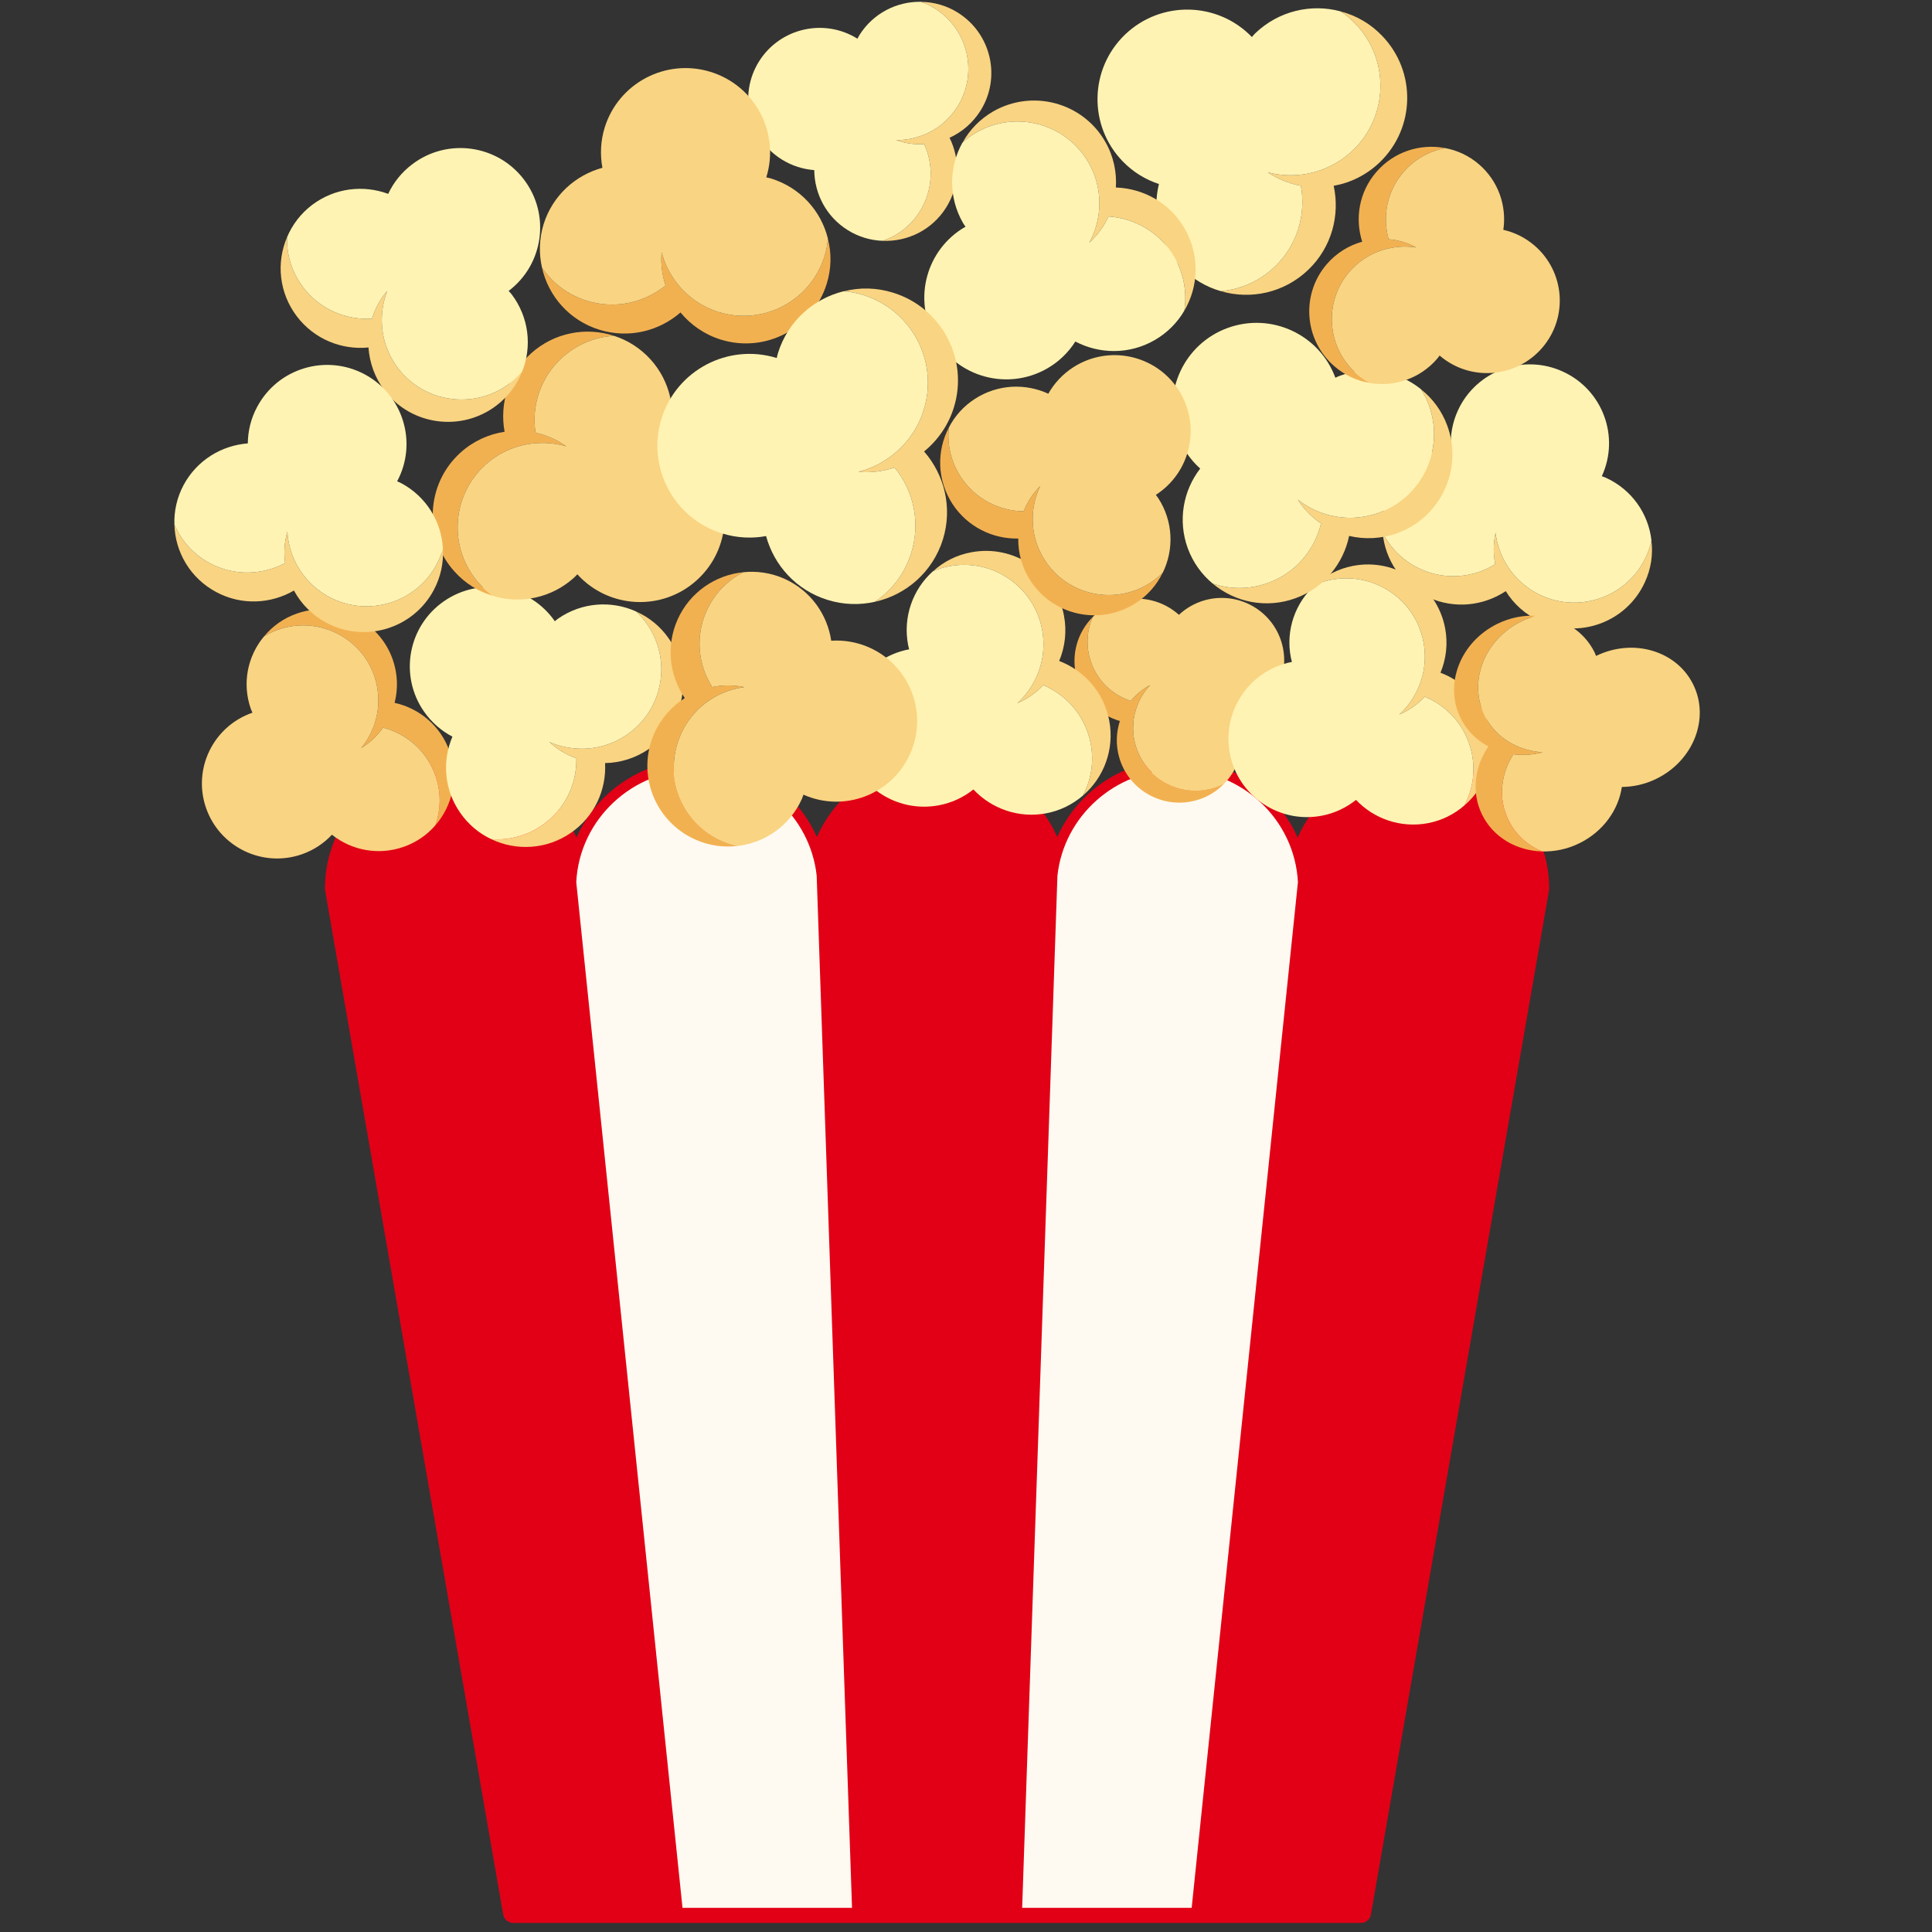 <svg xmlns="http://www.w3.org/2000/svg" xmlns:xlink="http://www.w3.org/1999/xlink" width="150" zoomAndPan="magnify" viewBox="0 0 112.5 112.5" height="150" preserveAspectRatio="xMidYMid meet" version="1.0"><rect x="0" y="0" width="112.5" height="112.5" fill="#333333" stroke="none"/><defs><clipPath id="be5861601e"><path d="M 18.742 44.168 L 90.336 44.168 L 90.336 111.973 L 18.742 111.973 Z M 18.742 44.168 " clip-rule="nonzero"/></clipPath><clipPath id="b41b70e731"><path d="M 86 35.602 L 98.965 35.602 L 98.965 49.879 L 86 49.879 Z M 86 35.602 " clip-rule="nonzero"/></clipPath><clipPath id="b748375428"><path d="M 10.109 30 L 26 30 L 26 37 L 10.109 37 Z M 10.109 30 " clip-rule="nonzero"/></clipPath><clipPath id="c08cae8fd5"><path d="M 10.109 21 L 26 21 L 26 36 L 10.109 36 Z M 10.109 21 " clip-rule="nonzero"/></clipPath></defs><path fill="#e20016" d="M 82.578 44.82 C 78.949 44.82 75.965 47.523 75.586 50.988 L 75.562 51.227 C 75.301 47.648 72.273 44.82 68.562 44.82 C 64.938 44.82 61.953 47.523 61.574 50.988 L 61.555 50.988 C 61.176 47.523 58.191 44.82 54.566 44.82 C 50.938 44.82 47.953 47.523 47.574 50.988 L 47.555 50.996 L 47.555 50.988 C 47.176 47.523 44.191 44.82 40.566 44.82 C 36.859 44.82 33.828 47.648 33.566 51.227 L 33.543 50.988 C 33.164 47.523 30.18 44.82 26.555 44.82 C 22.668 44.82 19.52 47.918 19.52 51.742 L 29.891 111.379 L 79.242 111.379 L 89.609 51.742 C 89.609 47.918 86.461 44.82 82.578 44.82 " fill-opacity="1" fill-rule="nonzero"/><g clip-path="url(#be5861601e)"><path fill="#e20016" d="M 89.609 51.742 L 89.613 51.742 Z M 30.391 110.785 L 78.738 110.785 L 89.016 51.691 C 88.988 48.227 86.109 45.418 82.578 45.418 C 79.281 45.418 76.531 47.84 76.18 51.055 L 76.156 51.285 C 76.125 51.59 75.867 51.82 75.562 51.82 C 75.559 51.82 75.559 51.82 75.555 51.82 C 75.246 51.816 74.988 51.578 74.969 51.27 C 74.73 47.988 71.918 45.418 68.566 45.418 C 65.27 45.418 62.52 47.84 62.168 51.055 C 62.133 51.355 61.879 51.586 61.574 51.586 C 61.27 51.586 60.996 51.355 60.961 51.055 C 60.609 47.84 57.859 45.418 54.566 45.418 C 51.27 45.418 48.52 47.84 48.168 51.055 C 48.145 51.281 47.992 51.473 47.777 51.551 C 47.602 51.613 47.395 51.594 47.238 51.492 C 47.082 51.387 46.973 51.219 46.961 51.031 C 46.609 47.84 43.859 45.418 40.566 45.418 C 37.215 45.418 34.402 47.988 34.164 51.27 C 34.141 51.578 33.887 51.816 33.574 51.82 C 33.574 51.82 33.57 51.82 33.566 51.82 C 33.262 51.82 33.004 51.59 32.973 51.285 L 32.949 51.051 C 32.598 47.84 29.848 45.418 26.555 45.418 C 23.02 45.418 20.145 48.227 20.117 51.691 Z M 79.242 111.973 L 29.891 111.973 C 29.598 111.973 29.352 111.766 29.301 111.48 L 18.93 51.844 C 18.926 51.809 18.922 51.777 18.922 51.742 C 18.922 47.598 22.348 44.227 26.555 44.227 C 29.684 44.227 32.398 46.078 33.566 48.777 C 34.742 46.094 37.457 44.227 40.566 44.227 C 43.68 44.227 46.387 46.059 47.566 48.742 C 48.746 46.059 51.449 44.227 54.566 44.227 C 57.68 44.227 60.387 46.059 61.566 48.742 C 62.746 46.059 65.449 44.227 68.566 44.227 C 71.672 44.227 74.391 46.098 75.562 48.777 C 76.734 46.078 79.449 44.227 82.578 44.227 C 86.785 44.227 90.207 47.598 90.207 51.742 C 90.207 51.777 90.203 51.809 90.199 51.844 L 79.828 111.48 C 79.781 111.766 79.531 111.973 79.242 111.973 " fill-opacity="1" fill-rule="nonzero"/></g><path fill="#e20016" d="M 69.391 111.379 L 75.586 50.988 C 75.965 47.523 78.949 44.82 82.578 44.82 C 86.461 44.82 89.609 47.918 89.609 51.742 L 79.242 111.379 L 69.391 111.379 " fill-opacity="1" fill-rule="nonzero"/><path fill="#e20016" d="M 59.492 111.379 L 61.555 50.988 C 61.176 47.523 58.191 44.82 54.566 44.82 C 50.938 44.82 47.953 47.523 47.574 50.988 L 49.641 111.379 L 59.492 111.379 " fill-opacity="1" fill-rule="nonzero"/><path fill="#e20016" d="M 39.738 111.379 L 33.543 50.988 C 33.164 47.523 30.18 44.82 26.555 44.82 C 22.668 44.82 19.52 47.918 19.52 51.742 L 29.891 111.379 L 39.738 111.379 " fill-opacity="1" fill-rule="nonzero"/><path fill="#fffaf1" d="M 75.578 51.367 C 75.387 47.723 72.32 44.82 68.562 44.82 C 64.938 44.82 61.953 47.523 61.574 50.988 L 59.52 111.094 L 69.391 111.094 L 75.578 51.367 " fill-opacity="1" fill-rule="nonzero"/><path fill="#fffaf1" d="M 40.566 44.82 C 36.809 44.82 33.742 47.723 33.555 51.367 L 39.742 111.094 L 49.613 111.094 L 47.555 50.988 C 47.176 47.523 44.191 44.82 40.566 44.82 " fill-opacity="1" fill-rule="nonzero"/><path fill="#f2b151" d="M 71.309 45.602 C 71.086 45.719 70.848 45.812 70.598 45.883 C 68.66 46.418 66.652 45.289 66.113 43.359 C 65.996 42.941 65.961 42.52 65.992 42.113 C 66.02 41.703 66.125 41.305 66.289 40.93 C 66.453 40.551 66.684 40.203 66.965 39.898 C 66.523 40.133 66.148 40.445 65.848 40.816 C 64.723 40.453 63.801 39.559 63.461 38.336 C 63.23 37.508 63.305 36.668 63.625 35.934 C 62.73 36.832 62.34 38.164 62.699 39.461 C 63.051 40.727 64.031 41.645 65.211 41.984 C 64.996 42.641 64.965 43.367 65.164 44.078 C 65.699 46.008 67.711 47.141 69.645 46.605 C 70.309 46.422 70.875 46.07 71.309 45.602 " fill-opacity="1" fill-rule="nonzero"/><path fill="#f9d482" d="M 71.309 45.602 C 71.316 45.598 71.32 45.598 71.324 45.594 C 72.168 44.699 72.531 43.406 72.18 42.137 C 72.16 42.07 72.133 42.012 72.113 41.945 C 74.051 41.41 75.184 39.41 74.645 37.477 C 74.109 35.543 72.102 34.414 70.164 34.949 C 69.578 35.113 69.066 35.41 68.648 35.801 C 67.754 34.996 66.48 34.645 65.23 34.992 C 64.602 35.164 64.055 35.496 63.625 35.934 C 63.305 36.668 63.23 37.508 63.461 38.336 C 63.801 39.559 64.723 40.453 65.848 40.816 C 66.148 40.445 66.523 40.133 66.965 39.898 C 66.684 40.203 66.453 40.551 66.289 40.93 C 66.125 41.305 66.02 41.703 65.992 42.113 C 65.961 42.52 65.996 42.941 66.113 43.359 C 66.652 45.289 68.66 46.418 70.598 45.883 C 70.848 45.812 71.086 45.719 71.309 45.602 " fill-opacity="1" fill-rule="nonzero"/><path fill="#f9d482" d="M 96.164 31.488 C 96.098 31.801 95.996 32.105 95.855 32.406 C 94.797 34.711 92.059 35.73 89.746 34.672 C 89.25 34.445 88.809 34.133 88.438 33.773 C 88.066 33.41 87.762 32.984 87.531 32.523 C 87.301 32.051 87.148 31.547 87.086 31.027 C 86.953 31.645 86.949 32.262 87.066 32.855 C 85.793 33.645 84.172 33.801 82.711 33.133 C 81.715 32.68 80.965 31.922 80.512 31.02 C 80.652 32.609 81.625 34.074 83.18 34.785 C 84.695 35.48 86.387 35.281 87.68 34.422 C 88.137 35.164 88.82 35.785 89.672 36.176 C 91.984 37.234 94.719 36.219 95.777 33.91 C 96.141 33.125 96.262 32.293 96.164 31.488 " fill-opacity="1" fill-rule="nonzero"/><path fill="#fff3b3" d="M 96.164 31.488 C 96.164 31.48 96.168 31.477 96.164 31.469 C 95.992 29.926 95.031 28.516 93.512 27.82 C 93.434 27.785 93.352 27.762 93.273 27.73 C 94.336 25.422 93.32 22.695 91.004 21.637 C 88.691 20.578 85.957 21.59 84.895 23.898 C 84.574 24.598 84.445 25.336 84.484 26.055 C 82.973 26.262 81.594 27.207 80.91 28.695 C 80.562 29.441 80.441 30.242 80.512 31.02 C 80.965 31.922 81.715 32.68 82.711 33.133 C 84.172 33.801 85.793 33.645 87.066 32.855 C 86.949 32.262 86.953 31.645 87.086 31.027 C 87.148 31.547 87.301 32.051 87.531 32.523 C 87.762 32.984 88.066 33.41 88.438 33.773 C 88.809 34.133 89.25 34.445 89.746 34.672 C 92.059 35.73 94.797 34.711 95.855 32.406 C 95.996 32.105 96.098 31.801 96.164 31.488 " fill-opacity="1" fill-rule="nonzero"/><path fill="#f9d482" d="M 76.598 34.047 C 76.891 33.918 77.195 33.824 77.52 33.762 C 79.996 33.281 82.402 34.891 82.883 37.363 C 82.988 37.895 82.992 38.426 82.914 38.938 C 82.836 39.445 82.668 39.934 82.426 40.387 C 82.18 40.844 81.863 41.262 81.477 41.609 C 82.051 41.363 82.555 41.008 82.969 40.57 C 84.34 41.137 85.406 42.352 85.711 43.91 C 85.918 44.977 85.738 46.02 85.27 46.902 C 86.477 45.871 87.098 44.242 86.773 42.578 C 86.457 40.961 85.32 39.715 83.879 39.172 C 84.211 38.375 84.324 37.465 84.145 36.555 C 83.664 34.082 81.258 32.473 78.777 32.953 C 77.934 33.117 77.191 33.5 76.598 34.047 " fill-opacity="1" fill-rule="nonzero"/><path fill="#fff3b3" d="M 76.598 34.047 C 76.59 34.047 76.586 34.047 76.582 34.055 C 75.434 35.086 74.848 36.676 75.168 38.297 C 75.184 38.383 75.211 38.461 75.23 38.543 C 72.754 39.023 71.133 41.418 71.617 43.891 C 72.098 46.363 74.5 47.977 76.98 47.496 C 77.73 47.352 78.402 47.023 78.961 46.578 C 80 47.676 81.562 48.238 83.164 47.93 C 83.969 47.773 84.684 47.41 85.27 46.902 C 85.738 46.02 85.918 44.977 85.711 43.91 C 85.406 42.352 84.34 41.137 82.969 40.57 C 82.555 41.008 82.051 41.363 81.477 41.609 C 81.863 41.262 82.18 40.844 82.426 40.387 C 82.668 39.934 82.836 39.445 82.914 38.938 C 82.992 38.426 82.988 37.895 82.883 37.363 C 82.402 34.891 79.996 33.281 77.52 33.762 C 77.195 33.824 76.891 33.918 76.598 34.047 " fill-opacity="1" fill-rule="nonzero"/><path fill="#f2b151" d="M 89.457 35.859 C 89.164 35.934 88.879 36.039 88.598 36.176 C 86.441 37.23 85.477 39.688 86.449 41.66 C 86.656 42.086 86.941 42.457 87.277 42.766 C 87.613 43.07 88.008 43.312 88.438 43.492 C 88.875 43.672 89.344 43.777 89.828 43.805 C 89.254 43.957 88.676 43.992 88.121 43.922 C 87.383 45.078 87.223 46.512 87.84 47.758 C 88.254 48.609 88.957 49.23 89.797 49.578 C 88.316 49.539 86.953 48.762 86.301 47.434 C 85.668 46.145 85.859 44.648 86.668 43.465 C 85.98 43.102 85.406 42.539 85.047 41.809 C 84.078 39.836 85.039 37.379 87.195 36.324 C 87.93 35.965 88.707 35.816 89.457 35.859 " fill-opacity="1" fill-rule="nonzero"/><g clip-path="url(#b41b70e731)"><path fill="#f9d482" d="M 89.457 35.859 C 89.461 35.855 89.465 35.855 89.473 35.855 C 90.906 35.926 92.215 36.695 92.855 37.992 C 92.887 38.059 92.91 38.125 92.938 38.195 C 95.094 37.141 97.629 37.887 98.598 39.863 C 99.57 41.836 98.609 44.293 96.453 45.348 C 95.801 45.668 95.109 45.82 94.441 45.824 C 94.242 47.164 93.352 48.426 91.961 49.105 C 91.262 49.449 90.516 49.598 89.797 49.578 C 88.957 49.23 88.254 48.609 87.84 47.758 C 87.223 46.512 87.383 45.078 88.121 43.922 C 88.676 43.992 89.254 43.957 89.828 43.805 C 89.344 43.777 88.875 43.672 88.438 43.492 C 88.008 43.312 87.613 43.07 87.277 42.766 C 86.941 42.457 86.656 42.086 86.449 41.66 C 85.477 39.688 86.441 37.23 88.598 36.176 C 88.879 36.039 89.164 35.934 89.457 35.859 " fill-opacity="1" fill-rule="nonzero"/></g><path fill="#f9d482" d="M 78.07 0.668 C 78.375 0.871 78.656 1.105 78.918 1.375 C 80.918 3.449 80.863 6.75 78.785 8.746 C 78.336 9.176 77.828 9.512 77.289 9.75 C 76.754 9.992 76.176 10.137 75.59 10.188 C 74.996 10.234 74.398 10.188 73.824 10.035 C 74.418 10.434 75.07 10.695 75.75 10.816 C 76.055 12.48 75.551 14.258 74.238 15.52 C 73.344 16.379 72.23 16.855 71.086 16.953 C 72.828 17.469 74.785 17.051 76.184 15.707 C 77.543 14.402 78.035 12.539 77.66 10.82 C 78.637 10.645 79.578 10.188 80.344 9.449 C 82.422 7.453 82.48 4.152 80.477 2.082 C 79.797 1.371 78.965 0.902 78.07 0.668 " fill-opacity="1" fill-rule="nonzero"/><path fill="#fff3b3" d="M 78.07 0.668 C 78.066 0.664 78.062 0.66 78.055 0.66 C 76.348 0.203 74.457 0.629 73.09 1.941 C 73.02 2.012 72.961 2.082 72.898 2.156 C 70.895 0.082 67.586 0.02 65.508 2.016 C 63.43 4.016 63.367 7.316 65.367 9.387 C 65.977 10.02 66.707 10.461 67.484 10.715 C 67.074 12.391 67.5 14.238 68.793 15.574 C 69.441 16.246 70.238 16.711 71.086 16.953 C 72.23 16.855 73.344 16.379 74.238 15.52 C 75.551 14.258 76.055 12.48 75.75 10.816 C 75.07 10.695 74.418 10.434 73.824 10.035 C 74.398 10.188 74.996 10.234 75.59 10.188 C 76.176 10.137 76.754 9.992 77.289 9.75 C 77.828 9.512 78.336 9.176 78.785 8.746 C 80.863 6.75 80.918 3.449 78.918 1.375 C 78.656 1.105 78.375 0.871 78.07 0.668 " fill-opacity="1" fill-rule="nonzero"/><path fill="#f9d482" d="M 53.637 0.109 C 53.91 0.207 54.172 0.332 54.426 0.488 C 56.375 1.703 56.973 4.262 55.754 6.203 C 55.492 6.621 55.164 6.977 54.797 7.27 C 54.43 7.559 54.012 7.781 53.57 7.93 C 53.121 8.086 52.648 8.164 52.176 8.156 C 52.711 8.352 53.266 8.426 53.816 8.391 C 54.375 9.613 54.328 11.082 53.562 12.309 C 53.035 13.145 52.27 13.727 51.406 14.023 C 52.852 14.082 54.281 13.387 55.098 12.078 C 55.895 10.809 55.914 9.273 55.293 8.023 C 56.008 7.695 56.645 7.16 57.094 6.445 C 58.312 4.504 57.715 1.945 55.766 0.73 C 55.105 0.316 54.371 0.117 53.637 0.109 " fill-opacity="1" fill-rule="nonzero"/><path fill="#fff3b3" d="M 53.637 0.109 C 53.633 0.105 53.629 0.102 53.621 0.105 C 52.215 0.082 50.84 0.773 50.039 2.051 C 50 2.117 49.969 2.188 49.93 2.254 C 47.984 1.039 45.418 1.633 44.199 3.574 C 42.984 5.516 43.578 8.074 45.527 9.289 C 46.117 9.656 46.766 9.855 47.414 9.906 C 47.426 11.281 48.113 12.621 49.367 13.402 C 50 13.797 50.703 14 51.406 14.023 C 52.27 13.727 53.035 13.145 53.562 12.309 C 54.328 11.082 54.375 9.613 53.816 8.391 C 53.266 8.426 52.711 8.352 52.176 8.156 C 52.648 8.164 53.121 8.086 53.57 7.93 C 54.012 7.781 54.43 7.559 54.797 7.27 C 55.164 6.977 55.492 6.621 55.754 6.203 C 56.973 4.262 56.375 1.703 54.426 0.488 C 54.172 0.332 53.91 0.207 53.637 0.109 " fill-opacity="1" fill-rule="nonzero"/><path fill="#f9d482" d="M 82.746 22.672 C 82.934 22.957 83.086 23.266 83.203 23.594 C 84.133 26.121 82.836 28.926 80.301 29.852 C 79.758 30.051 79.195 30.145 78.645 30.152 C 78.094 30.156 77.543 30.059 77.023 29.883 C 76.496 29.703 76.004 29.434 75.57 29.09 C 75.93 29.656 76.391 30.121 76.922 30.484 C 76.555 32.023 75.453 33.352 73.852 33.938 C 72.762 34.336 71.625 34.324 70.613 33.98 C 71.91 35.074 73.738 35.457 75.445 34.832 C 77.102 34.227 78.227 32.816 78.559 31.207 C 79.457 31.418 80.438 31.383 81.371 31.043 C 83.906 30.113 85.203 27.312 84.273 24.781 C 83.957 23.922 83.422 23.203 82.746 22.672 " fill-opacity="1" fill-rule="nonzero"/><path fill="#fff3b3" d="M 82.746 22.672 C 82.746 22.668 82.742 22.66 82.734 22.656 C 81.449 21.625 79.668 21.277 78.004 21.887 C 77.918 21.918 77.84 21.961 77.758 21.996 C 76.828 19.469 74.02 18.172 71.484 19.098 C 68.949 20.023 67.648 22.824 68.578 25.352 C 68.859 26.121 69.32 26.773 69.887 27.285 C 68.898 28.566 68.57 30.305 69.168 31.938 C 69.473 32.758 69.977 33.453 70.613 33.98 C 71.625 34.324 72.762 34.336 73.852 33.938 C 75.453 33.352 76.555 32.023 76.922 30.484 C 76.391 30.121 75.93 29.656 75.57 29.09 C 76.004 29.434 76.496 29.703 77.023 29.883 C 77.543 30.059 78.094 30.156 78.645 30.152 C 79.195 30.145 79.758 30.051 80.301 29.852 C 82.836 28.926 84.133 26.121 83.203 23.594 C 83.086 23.266 82.934 22.957 82.746 22.672 " fill-opacity="1" fill-rule="nonzero"/><path fill="#f9d482" d="M 54.34 33.258 C 54.637 33.129 54.945 33.035 55.273 32.973 C 57.777 32.496 60.199 34.145 60.68 36.652 C 60.781 37.188 60.785 37.73 60.703 38.246 C 60.621 38.758 60.449 39.258 60.207 39.711 C 59.953 40.176 59.629 40.594 59.238 40.949 C 59.824 40.699 60.332 40.34 60.75 39.898 C 62.133 40.48 63.207 41.719 63.512 43.301 C 63.715 44.379 63.531 45.438 63.055 46.328 C 64.273 45.289 64.91 43.641 64.59 41.953 C 64.277 40.312 63.133 39.043 61.676 38.488 C 62.016 37.68 62.129 36.762 61.953 35.836 C 61.477 33.328 59.055 31.684 56.551 32.16 C 55.695 32.32 54.941 32.707 54.34 33.258 " fill-opacity="1" fill-rule="nonzero"/><path fill="#fff3b3" d="M 54.34 33.258 C 54.336 33.258 54.328 33.258 54.324 33.266 C 53.16 34.305 52.566 35.914 52.879 37.559 C 52.895 37.645 52.922 37.727 52.941 37.809 C 50.438 38.281 48.793 40.703 49.273 43.211 C 49.75 45.719 52.168 47.367 54.676 46.891 C 55.438 46.746 56.117 46.422 56.68 45.969 C 57.73 47.086 59.305 47.664 60.922 47.359 C 61.734 47.203 62.461 46.84 63.055 46.328 C 63.531 45.438 63.715 44.379 63.512 43.301 C 63.207 41.719 62.133 40.48 60.75 39.898 C 60.332 40.34 59.824 40.699 59.238 40.949 C 59.629 40.594 59.953 40.176 60.207 39.711 C 60.449 39.258 60.621 38.758 60.703 38.246 C 60.785 37.73 60.781 37.188 60.68 36.652 C 60.199 34.145 57.777 32.496 55.273 32.973 C 54.945 33.035 54.637 33.129 54.34 33.258 " fill-opacity="1" fill-rule="nonzero"/><path fill="#f2b151" d="M 15.379 37.055 C 15.641 36.895 15.914 36.762 16.215 36.66 C 18.496 35.867 20.996 37.07 21.789 39.344 C 21.957 39.836 22.035 40.34 22.031 40.832 C 22.027 41.324 21.934 41.812 21.766 42.273 C 21.594 42.742 21.348 43.176 21.031 43.562 C 21.543 43.25 21.973 42.844 22.305 42.371 C 23.68 42.723 24.855 43.73 25.355 45.168 C 25.699 46.148 25.672 47.16 25.348 48.062 C 26.348 46.918 26.719 45.293 26.184 43.762 C 25.664 42.27 24.414 41.242 22.977 40.926 C 23.184 40.125 23.164 39.25 22.871 38.41 C 22.078 36.133 19.582 34.934 17.297 35.723 C 16.52 35.992 15.867 36.461 15.379 37.055 " fill-opacity="1" fill-rule="nonzero"/><path fill="#f9d482" d="M 15.379 37.055 C 15.375 37.059 15.371 37.059 15.367 37.066 C 14.422 38.199 14.082 39.781 14.605 41.277 C 14.633 41.355 14.668 41.426 14.699 41.5 C 12.414 42.293 11.207 44.777 12 47.055 C 12.797 49.332 15.289 50.539 17.574 49.746 C 18.266 49.504 18.859 49.109 19.328 48.605 C 20.461 49.508 22.016 49.828 23.492 49.316 C 24.23 49.062 24.863 48.621 25.348 48.062 C 25.672 47.16 25.699 46.148 25.355 45.168 C 24.855 43.73 23.68 42.723 22.305 42.371 C 21.973 42.844 21.543 43.25 21.031 43.562 C 21.348 43.176 21.594 42.742 21.766 42.273 C 21.934 41.812 22.027 41.324 22.031 40.832 C 22.035 40.34 21.957 39.836 21.789 39.344 C 20.996 37.07 18.496 35.867 16.215 36.66 C 15.914 36.762 15.641 36.895 15.379 37.055 " fill-opacity="1" fill-rule="nonzero"/><path fill="#f9d482" d="M 37.047 35.613 C 37.281 35.832 37.492 36.078 37.684 36.352 C 39.137 38.449 38.617 41.328 36.512 42.777 C 36.062 43.09 35.566 43.312 35.059 43.445 C 34.559 43.582 34.031 43.625 33.512 43.582 C 32.984 43.543 32.473 43.418 31.988 43.203 C 32.453 43.633 32.984 43.953 33.562 44.16 C 33.59 45.66 32.898 47.141 31.566 48.055 C 30.664 48.68 29.617 48.938 28.605 48.863 C 30.055 49.559 31.824 49.473 33.238 48.5 C 34.617 47.551 35.316 45.992 35.234 44.434 C 36.113 44.418 37 44.152 37.777 43.617 C 39.879 42.168 40.402 39.285 38.949 37.188 C 38.453 36.473 37.793 35.941 37.047 35.613 " fill-opacity="1" fill-rule="nonzero"/><path fill="#fff3b3" d="M 37.047 35.613 C 37.043 35.609 37.039 35.602 37.031 35.602 C 35.605 34.961 33.891 35.062 32.508 36.016 C 32.438 36.066 32.375 36.121 32.309 36.176 C 30.852 34.078 27.965 33.551 25.859 35.004 C 23.758 36.453 23.23 39.332 24.688 41.43 C 25.129 42.066 25.703 42.559 26.344 42.895 C 25.746 44.301 25.855 45.977 26.797 47.328 C 27.27 48.012 27.895 48.527 28.605 48.863 C 29.617 48.938 30.664 48.68 31.566 48.055 C 32.898 47.141 33.59 45.66 33.562 44.16 C 32.984 43.953 32.453 43.633 31.988 43.203 C 32.473 43.418 32.984 43.543 33.512 43.582 C 34.031 43.625 34.559 43.582 35.059 43.445 C 35.566 43.312 36.062 43.09 36.512 42.777 C 38.617 41.328 39.137 38.449 37.684 36.352 C 37.492 36.078 37.281 35.832 37.047 35.613 " fill-opacity="1" fill-rule="nonzero"/><path fill="#f2b151" d="M 42.973 49.254 C 42.652 49.188 42.336 49.086 42.027 48.949 C 39.656 47.895 38.586 45.125 39.645 42.758 C 39.871 42.246 40.184 41.797 40.551 41.414 C 40.914 41.031 41.348 40.719 41.82 40.48 C 42.297 40.238 42.812 40.078 43.344 40.012 C 42.715 39.879 42.082 39.883 41.473 40.008 C 40.652 38.723 40.473 37.074 41.141 35.578 C 41.598 34.562 42.363 33.789 43.285 33.32 C 41.66 33.48 40.168 34.484 39.457 36.074 C 38.766 37.621 38.984 39.344 39.875 40.648 C 39.125 41.125 38.492 41.824 38.102 42.695 C 37.047 45.062 38.117 47.832 40.488 48.887 C 41.297 49.25 42.148 49.359 42.973 49.254 " fill-opacity="1" fill-rule="nonzero"/><path fill="#f9d482" d="M 42.973 49.254 C 42.977 49.258 42.984 49.258 42.992 49.254 C 44.566 49.059 46 48.07 46.695 46.516 C 46.73 46.434 46.754 46.355 46.785 46.273 C 49.156 47.328 51.938 46.266 52.996 43.898 C 54.055 41.531 52.988 38.758 50.617 37.703 C 49.895 37.383 49.137 37.262 48.402 37.309 C 48.176 35.773 47.195 34.379 45.664 33.695 C 44.895 33.355 44.074 33.238 43.285 33.32 C 42.363 33.789 41.598 34.562 41.141 35.578 C 40.473 37.074 40.652 38.723 41.473 40.008 C 42.082 39.883 42.715 39.879 43.344 40.012 C 42.812 40.078 42.297 40.238 41.82 40.48 C 41.348 40.719 40.914 41.031 40.551 41.414 C 40.184 41.797 39.871 42.246 39.645 42.758 C 38.586 45.125 39.656 47.895 42.027 48.949 C 42.336 49.086 42.652 49.188 42.973 49.254 " fill-opacity="1" fill-rule="nonzero"/><path fill="#f9d482" d="M 56.055 8.297 C 56.301 8.074 56.57 7.879 56.867 7.707 C 59.156 6.402 62.074 7.188 63.383 9.465 C 63.668 9.957 63.852 10.484 63.945 11.012 C 64.039 11.539 64.039 12.082 63.953 12.609 C 63.863 13.145 63.688 13.66 63.426 14.137 C 63.91 13.699 64.285 13.18 64.547 12.605 C 66.094 12.707 67.559 13.547 68.387 14.988 C 68.949 15.969 69.125 17.062 68.961 18.094 C 69.805 16.668 69.867 14.848 68.984 13.312 C 68.129 11.82 66.586 10.973 64.977 10.918 C 65.035 10.02 64.84 9.086 64.355 8.246 C 63.047 5.965 60.125 5.18 57.84 6.484 C 57.062 6.934 56.457 7.562 56.055 8.297 " fill-opacity="1" fill-rule="nonzero"/><path fill="#fff3b3" d="M 56.055 8.297 C 56.047 8.301 56.043 8.305 56.039 8.312 C 55.258 9.719 55.215 11.48 56.074 12.98 C 56.117 13.059 56.172 13.125 56.223 13.199 C 53.934 14.508 53.145 17.418 54.453 19.695 C 55.766 21.977 58.68 22.766 60.969 21.461 C 61.664 21.062 62.219 20.516 62.617 19.887 C 64.016 20.621 65.75 20.656 67.223 19.812 C 67.965 19.387 68.555 18.789 68.961 18.094 C 69.125 17.062 68.949 15.969 68.387 14.988 C 67.559 13.547 66.094 12.707 64.547 12.605 C 64.285 13.18 63.91 13.699 63.426 14.137 C 63.688 13.66 63.863 13.145 63.953 12.609 C 64.039 12.082 64.039 11.539 63.945 11.012 C 63.852 10.484 63.668 9.957 63.383 9.465 C 62.074 7.188 59.156 6.402 56.867 7.707 C 56.57 7.879 56.301 8.074 56.055 8.297 " fill-opacity="1" fill-rule="nonzero"/><path fill="#f2b151" d="M 67.699 33.355 C 67.48 33.574 67.242 33.77 66.973 33.941 C 64.918 35.266 62.172 34.68 60.844 32.629 C 60.559 32.188 60.359 31.711 60.246 31.223 C 60.133 30.738 60.109 30.238 60.16 29.742 C 60.219 29.242 60.355 28.754 60.574 28.301 C 60.145 28.73 59.824 29.23 59.609 29.773 C 58.172 29.754 56.77 29.047 55.934 27.754 C 55.363 26.871 55.145 25.863 55.25 24.902 C 54.535 26.262 54.562 27.953 55.457 29.336 C 56.328 30.676 57.801 31.391 59.293 31.359 C 59.281 32.199 59.512 33.055 60 33.809 C 61.328 35.859 64.074 36.445 66.129 35.121 C 66.832 34.672 67.359 34.059 67.699 33.355 " fill-opacity="1" fill-rule="nonzero"/><path fill="#f9d482" d="M 67.699 33.355 C 67.703 33.352 67.707 33.348 67.711 33.34 C 68.367 32 68.32 30.359 67.449 29.012 C 67.402 28.945 67.352 28.883 67.305 28.816 C 69.359 27.492 69.953 24.754 68.625 22.703 C 67.297 20.652 64.551 20.062 62.496 21.387 C 61.871 21.789 61.383 22.324 61.043 22.926 C 59.711 22.312 58.102 22.367 56.773 23.223 C 56.105 23.652 55.59 24.234 55.25 24.902 C 55.145 25.863 55.363 26.871 55.934 27.754 C 56.77 29.047 58.172 29.754 59.609 29.773 C 59.824 29.23 60.145 28.73 60.574 28.301 C 60.355 28.754 60.219 29.242 60.16 29.742 C 60.109 30.238 60.133 30.738 60.246 31.223 C 60.359 31.711 60.559 32.188 60.844 32.629 C 62.172 34.68 64.918 35.266 66.973 33.941 C 67.242 33.77 67.48 33.574 67.699 33.355 " fill-opacity="1" fill-rule="nonzero"/><path fill="#f2b151" d="M 28.699 34.691 C 28.422 34.492 28.164 34.266 27.926 34.004 C 26.098 31.992 26.25 28.883 28.266 27.062 C 28.699 26.672 29.188 26.371 29.703 26.16 C 30.215 25.949 30.762 25.828 31.316 25.801 C 31.875 25.77 32.438 25.832 32.977 25.992 C 32.426 25.602 31.816 25.336 31.184 25.199 C 30.941 23.625 31.469 21.965 32.742 20.816 C 33.609 20.035 34.676 19.617 35.754 19.555 C 34.129 19.023 32.273 19.359 30.918 20.582 C 29.598 21.773 29.082 23.516 29.383 25.141 C 28.457 25.281 27.559 25.684 26.816 26.355 C 24.801 28.176 24.648 31.285 26.477 33.293 C 27.098 33.98 27.867 34.449 28.699 34.691 " fill-opacity="1" fill-rule="nonzero"/><path fill="#f9d482" d="M 28.699 34.691 C 28.703 34.695 28.711 34.703 28.719 34.703 C 30.312 35.18 32.105 34.832 33.426 33.637 C 33.496 33.574 33.555 33.508 33.617 33.441 C 35.445 35.453 38.559 35.609 40.574 33.785 C 42.59 31.965 42.746 28.859 40.922 26.848 C 40.367 26.238 39.691 25.801 38.965 25.535 C 39.402 23.969 39.051 22.219 37.875 20.922 C 37.281 20.27 36.547 19.809 35.754 19.555 C 34.676 19.617 33.609 20.035 32.742 20.816 C 31.469 21.965 30.941 23.625 31.184 25.199 C 31.816 25.336 32.426 25.602 32.977 25.992 C 32.438 25.832 31.875 25.77 31.316 25.801 C 30.762 25.828 30.215 25.949 29.703 26.16 C 29.188 26.371 28.699 26.672 28.266 27.062 C 26.25 28.883 26.098 31.992 27.926 34.004 C 28.164 34.266 28.422 34.492 28.699 34.691 " fill-opacity="1" fill-rule="nonzero"/><path fill="#f2b151" d="M 48.207 13.906 C 48.184 14.25 48.113 14.586 48.012 14.922 C 47.207 17.516 44.453 18.973 41.852 18.172 C 41.293 18 40.785 17.73 40.34 17.398 C 39.895 17.07 39.516 16.66 39.207 16.199 C 38.895 15.734 38.664 15.223 38.527 14.68 C 38.469 15.348 38.551 16.004 38.758 16.621 C 37.52 17.629 35.824 18.023 34.18 17.516 C 33.062 17.172 32.16 16.473 31.559 15.578 C 31.93 17.246 33.16 18.664 34.91 19.203 C 36.609 19.727 38.375 19.285 39.625 18.195 C 40.219 18.914 41.023 19.48 41.98 19.777 C 44.578 20.578 47.336 19.121 48.137 16.531 C 48.414 15.645 48.426 14.746 48.207 13.906 " fill-opacity="1" fill-rule="nonzero"/><path fill="#f9d482" d="M 48.207 13.906 C 48.211 13.898 48.211 13.895 48.207 13.887 C 47.809 12.277 46.594 10.914 44.887 10.391 C 44.801 10.363 44.711 10.348 44.621 10.328 C 45.426 7.734 43.969 4.984 41.371 4.184 C 38.773 3.383 36.016 4.836 35.211 7.426 C 34.969 8.215 34.938 9.016 35.078 9.77 C 33.504 10.199 32.172 11.391 31.652 13.062 C 31.395 13.902 31.375 14.766 31.559 15.578 C 32.16 16.473 33.062 17.172 34.18 17.516 C 35.824 18.023 37.52 17.629 38.758 16.621 C 38.551 16.004 38.469 15.348 38.527 14.68 C 38.664 15.223 38.895 15.734 39.207 16.199 C 39.516 16.66 39.895 17.07 40.34 17.398 C 40.785 17.73 41.293 18 41.852 18.172 C 44.453 18.973 47.207 17.516 48.012 14.922 C 48.113 14.586 48.184 14.25 48.207 13.906 " fill-opacity="1" fill-rule="nonzero"/><path fill="#f9d482" d="M 30.395 21.648 C 30.188 21.895 29.953 22.117 29.684 22.32 C 27.641 23.867 24.727 23.473 23.176 21.438 C 22.844 21 22.602 20.516 22.441 20.016 C 22.285 19.52 22.219 18.996 22.234 18.477 C 22.254 17.949 22.359 17.43 22.551 16.938 C 22.137 17.422 21.84 17.969 21.66 18.555 C 20.156 18.648 18.637 18.02 17.656 16.734 C 16.988 15.859 16.684 14.828 16.715 13.812 C 16.078 15.293 16.246 17.055 17.289 18.426 C 18.305 19.758 19.898 20.387 21.457 20.234 C 21.516 21.109 21.82 21.988 22.391 22.738 C 23.941 24.773 26.859 25.168 28.898 23.621 C 29.594 23.094 30.102 22.41 30.395 21.648 " fill-opacity="1" fill-rule="nonzero"/><path fill="#fff3b3" d="M 30.395 21.648 C 30.402 21.645 30.406 21.641 30.406 21.633 C 30.988 20.18 30.805 18.473 29.789 17.133 C 29.734 17.066 29.676 17.008 29.617 16.941 C 31.66 15.395 32.059 12.488 30.508 10.453 C 28.957 8.414 26.043 8.016 24.004 9.566 C 23.383 10.035 22.914 10.629 22.605 11.289 C 21.164 10.754 19.492 10.938 18.172 11.934 C 17.508 12.438 17.02 13.09 16.715 13.812 C 16.684 14.828 16.988 15.859 17.656 16.734 C 18.637 18.02 20.156 18.648 21.66 18.555 C 21.84 17.969 22.137 17.422 22.551 16.938 C 22.359 17.43 22.254 17.949 22.234 18.477 C 22.219 18.996 22.285 19.52 22.441 20.016 C 22.602 20.516 22.844 21 23.176 21.438 C 24.727 23.473 27.641 23.867 29.684 22.32 C 29.953 22.117 30.188 21.895 30.395 21.648 " fill-opacity="1" fill-rule="nonzero"/><path fill="#f9d482" d="M 49.145 16.961 C 49.52 16.992 49.887 17.062 50.254 17.176 C 53.082 18.051 54.668 21.047 53.789 23.867 C 53.602 24.477 53.309 25.027 52.945 25.508 C 52.582 25.992 52.137 26.406 51.633 26.738 C 51.125 27.078 50.562 27.328 49.973 27.477 C 50.703 27.539 51.418 27.449 52.094 27.227 C 53.191 28.57 53.617 30.414 53.062 32.195 C 52.684 33.41 51.918 34.391 50.941 35.043 C 52.762 34.645 54.312 33.305 54.906 31.41 C 55.477 29.562 54.996 27.645 53.809 26.289 C 54.598 25.648 55.219 24.77 55.543 23.73 C 56.418 20.91 54.832 17.918 52.004 17.043 C 51.043 16.742 50.062 16.727 49.145 16.961 " fill-opacity="1" fill-rule="nonzero"/><path fill="#fff3b3" d="M 49.145 16.961 C 49.137 16.957 49.133 16.957 49.121 16.961 C 47.363 17.395 45.875 18.707 45.301 20.562 C 45.27 20.656 45.254 20.754 45.23 20.848 C 42.402 19.973 39.398 21.551 38.52 24.371 C 37.645 27.191 39.223 30.188 42.051 31.062 C 42.91 31.328 43.785 31.367 44.609 31.215 C 45.074 32.926 46.371 34.371 48.195 34.934 C 49.113 35.219 50.059 35.242 50.941 35.043 C 51.918 34.391 52.684 33.41 53.062 32.195 C 53.617 30.414 53.191 28.57 52.094 27.227 C 51.418 27.449 50.703 27.539 49.973 27.477 C 50.562 27.328 51.125 27.078 51.633 26.738 C 52.137 26.406 52.582 25.992 52.945 25.508 C 53.309 25.027 53.602 24.477 53.789 23.867 C 54.668 21.047 53.082 18.051 50.254 17.176 C 49.887 17.062 49.52 16.992 49.145 16.961 " fill-opacity="1" fill-rule="nonzero"/><g clip-path="url(#b748375428)"><path fill="#f9d482" d="M 25.789 31.965 C 25.699 32.273 25.582 32.57 25.426 32.863 C 24.223 35.109 21.422 35.961 19.172 34.762 C 18.688 34.504 18.266 34.168 17.918 33.781 C 17.566 33.398 17.289 32.953 17.086 32.477 C 16.883 31.992 16.762 31.48 16.734 30.953 C 16.559 31.562 16.52 32.18 16.602 32.785 C 15.281 33.492 13.645 33.555 12.223 32.797 C 11.258 32.281 10.551 31.477 10.156 30.543 C 10.195 32.145 11.082 33.672 12.594 34.477 C 14.066 35.266 15.773 35.168 17.117 34.387 C 17.531 35.156 18.176 35.82 19.004 36.262 C 21.254 37.461 24.055 36.609 25.254 34.367 C 25.664 33.602 25.836 32.773 25.789 31.965 " fill-opacity="1" fill-rule="nonzero"/></g><g clip-path="url(#c08cae8fd5)"><path fill="#fff3b3" d="M 25.789 31.965 C 25.789 31.957 25.793 31.953 25.789 31.945 C 25.711 30.391 24.836 28.922 23.359 28.133 C 23.281 28.094 23.203 28.066 23.125 28.027 C 24.328 25.785 23.477 22.992 21.227 21.793 C 18.977 20.594 16.176 21.441 14.977 23.688 C 14.609 24.367 14.438 25.098 14.43 25.82 C 12.906 25.934 11.469 26.797 10.691 28.242 C 10.301 28.973 10.129 29.766 10.156 30.543 C 10.551 31.477 11.258 32.281 12.223 32.797 C 13.645 33.555 15.281 33.492 16.602 32.785 C 16.52 32.18 16.559 31.562 16.734 30.953 C 16.762 31.48 16.883 31.992 17.086 32.477 C 17.289 32.953 17.566 33.398 17.918 33.781 C 18.266 34.168 18.688 34.504 19.172 34.762 C 21.422 35.961 24.223 35.109 25.426 32.863 C 25.582 32.57 25.699 32.273 25.789 31.965 " fill-opacity="1" fill-rule="nonzero"/></g><path fill="#f2b151" d="M 79.766 22.297 C 79.504 22.156 79.258 21.992 79.027 21.793 C 77.254 20.27 77.047 17.602 78.57 15.832 C 78.902 15.453 79.285 15.145 79.699 14.906 C 80.117 14.672 80.57 14.512 81.039 14.43 C 81.516 14.34 82 14.336 82.477 14.414 C 81.965 14.137 81.418 13.977 80.859 13.93 C 80.488 12.609 80.758 11.141 81.723 10.023 C 82.379 9.262 83.242 8.789 84.156 8.625 C 82.711 8.344 81.164 8.828 80.141 10.02 C 79.141 11.176 78.887 12.715 79.32 14.074 C 78.547 14.289 77.82 14.73 77.258 15.383 C 75.734 17.152 75.941 19.82 77.715 21.34 C 78.32 21.859 79.027 22.18 79.766 22.297 " fill-opacity="1" fill-rule="nonzero"/><path fill="#f9d482" d="M 79.766 22.297 C 79.77 22.301 79.773 22.305 79.781 22.305 C 81.191 22.539 82.684 22.051 83.684 20.891 C 83.738 20.832 83.777 20.766 83.828 20.703 C 85.602 22.227 88.277 22.023 89.801 20.254 C 91.328 18.484 91.125 15.816 89.348 14.293 C 88.809 13.832 88.188 13.531 87.539 13.383 C 87.742 12 87.258 10.543 86.113 9.562 C 85.535 9.066 84.859 8.754 84.156 8.625 C 83.242 8.789 82.379 9.262 81.723 10.023 C 80.758 11.141 80.488 12.609 80.859 13.93 C 81.418 13.977 81.965 14.137 82.477 14.414 C 82 14.336 81.516 14.34 81.039 14.43 C 80.57 14.512 80.117 14.672 79.699 14.906 C 79.285 15.145 78.902 15.453 78.57 15.832 C 77.047 17.602 77.254 20.27 79.027 21.793 C 79.258 21.992 79.504 22.156 79.766 22.297 " fill-opacity="1" fill-rule="nonzero"/></svg>